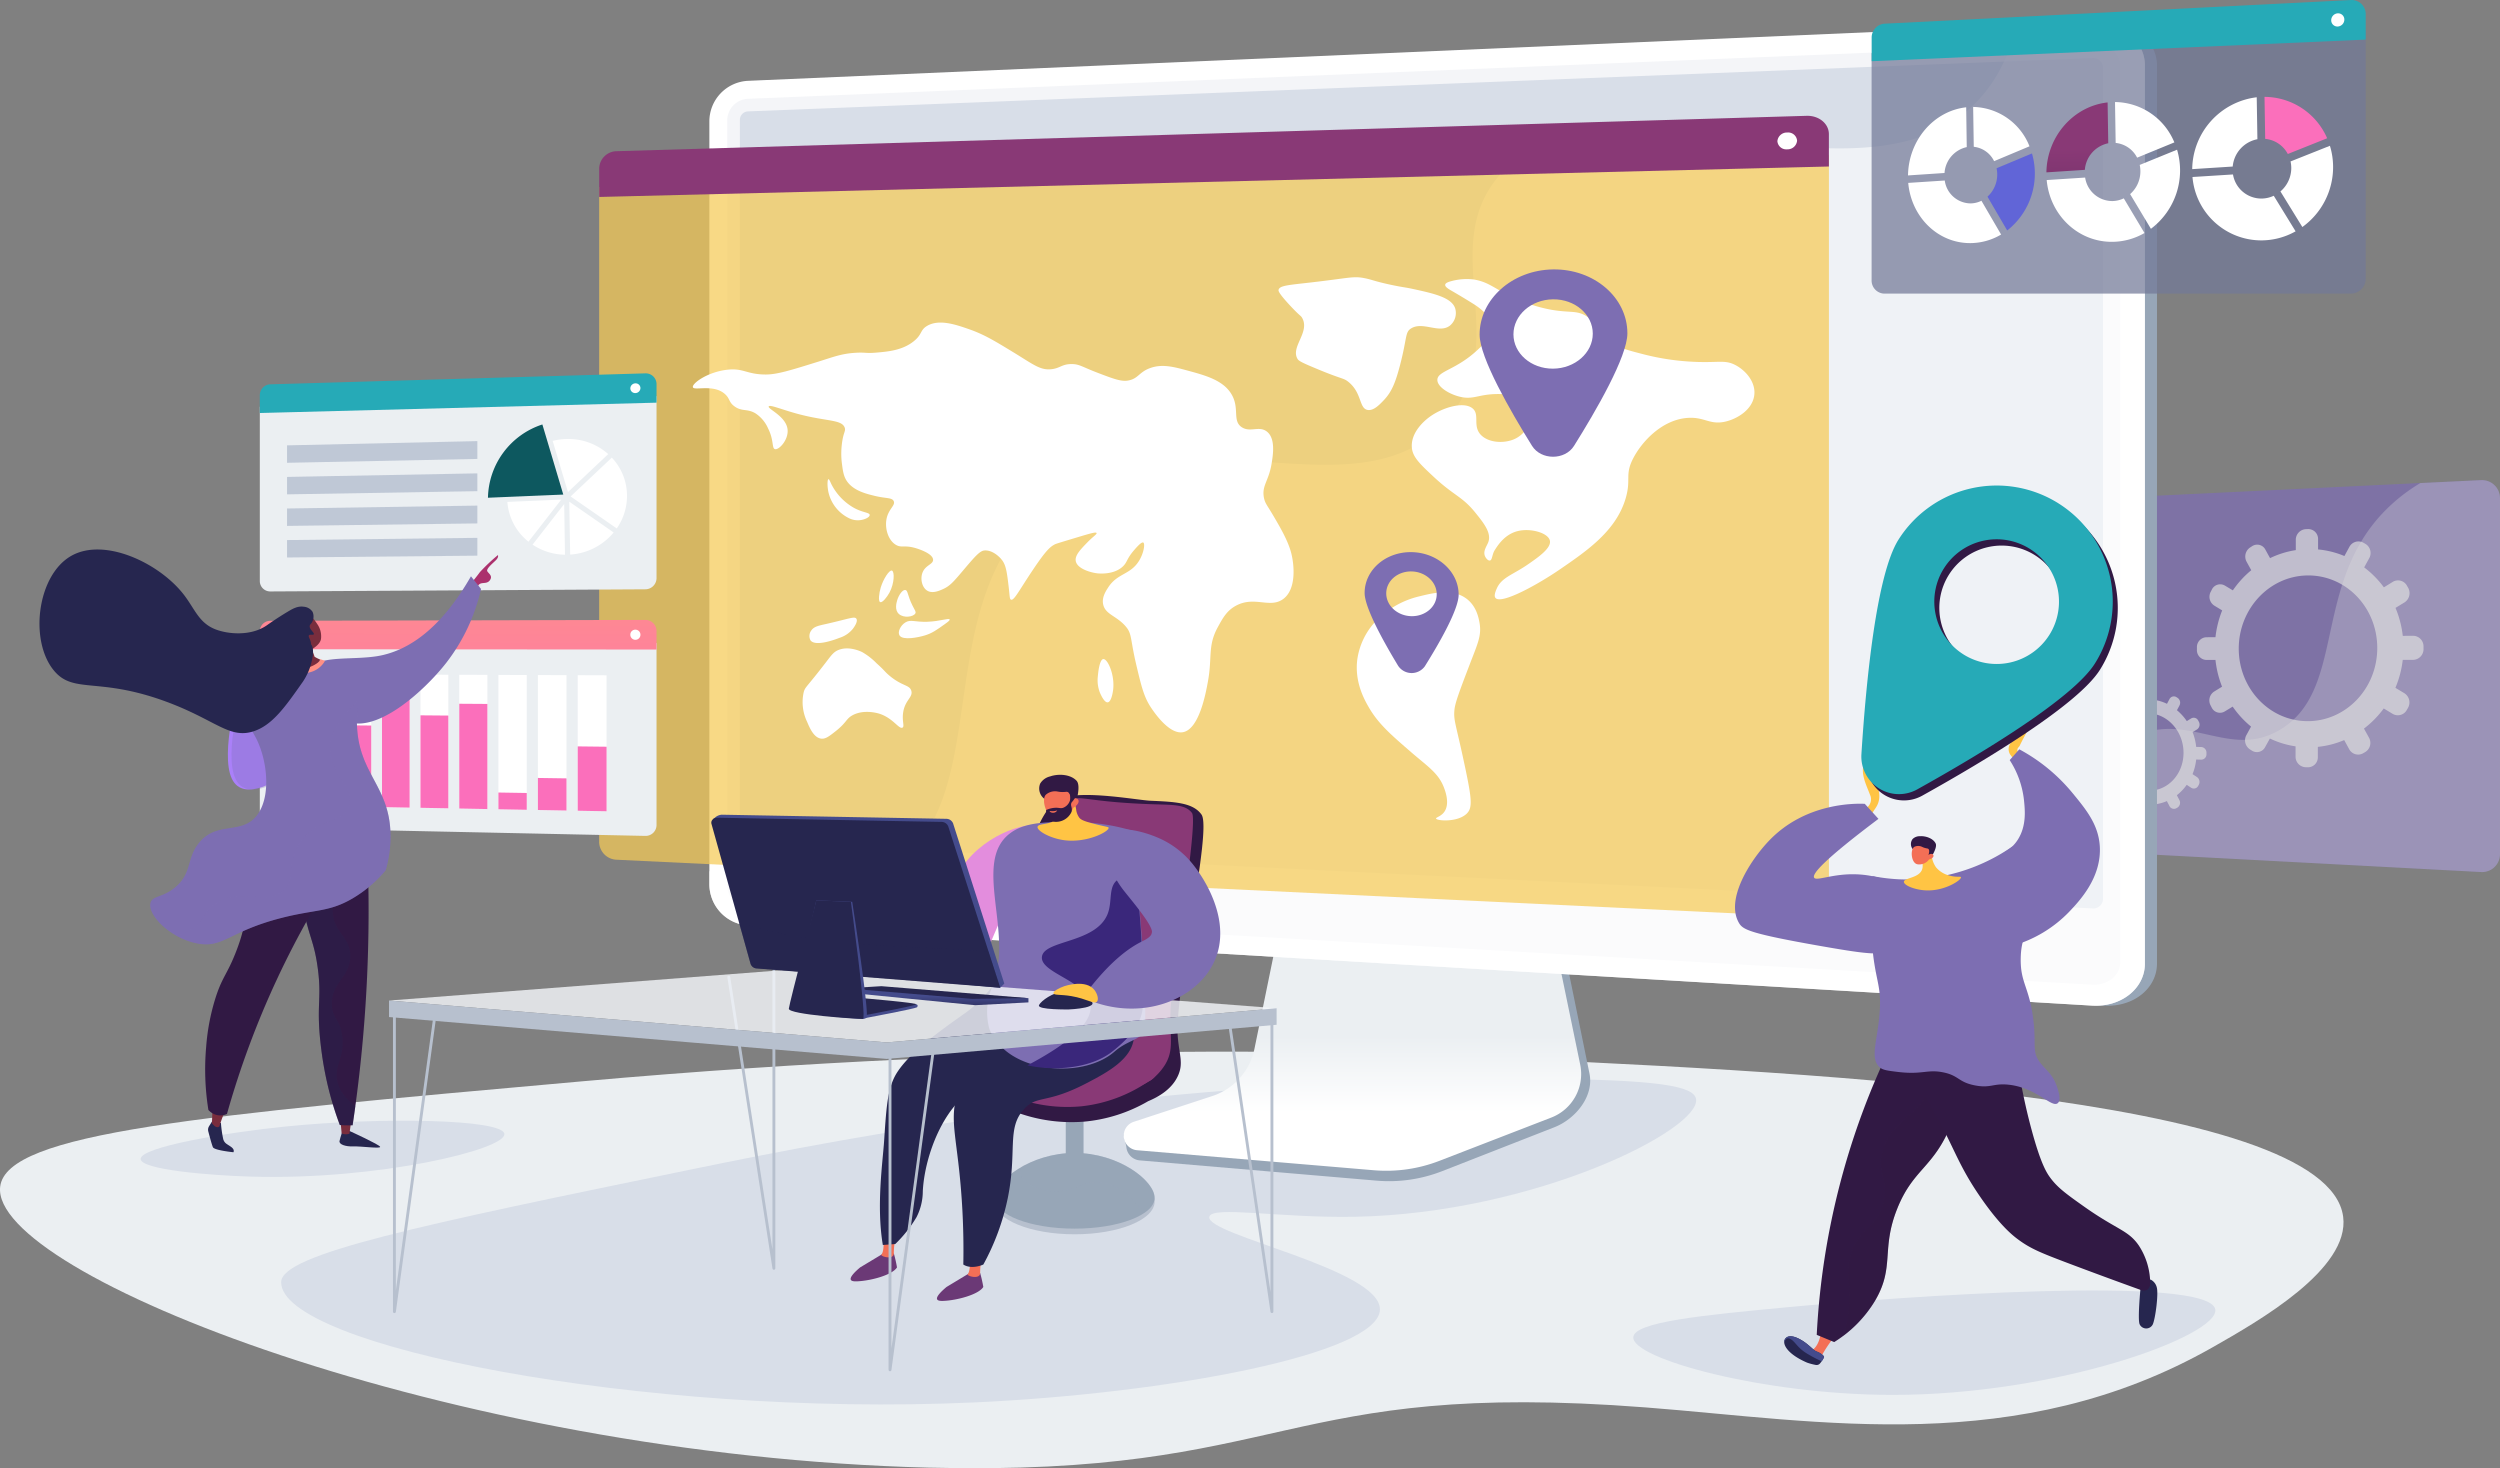 <svg xmlns="http://www.w3.org/2000/svg" xmlns:xlink="http://www.w3.org/1999/xlink" width="675.903" height="396.956" viewBox="0 0 675.903 396.956">
  <rect x="0" y="0" width="675.903" height="396.956" fill="#808080" stroke="none"/>
  <defs>
    <linearGradient id="linear-gradient" x1="23.623" y1="0.245" x2="23.623" y2="0.788" gradientUnits="objectBoundingBox">
      <stop offset="0.49" stop-color="#ebeff2"/>
      <stop offset="1" stop-color="#fff"/>
    </linearGradient>
    <linearGradient id="linear-gradient-2" x1="9.516" y1="3.751" x2="9.346" y2="0.906" gradientUnits="objectBoundingBox">
      <stop offset="0" stop-color="#311944"/>
      <stop offset="1" stop-color="#893976"/>
    </linearGradient>
    <linearGradient id="linear-gradient-3" x1="31.752" y1="-1.126" x2="31.319" y2="8.355" gradientUnits="objectBoundingBox">
      <stop offset="0" stop-color="#ff9085"/>
      <stop offset="1" stop-color="#fb6fbb"/>
    </linearGradient>
    <linearGradient id="linear-gradient-4" x1="420.375" y1="-0.219" x2="419.15" y2="1.484" xlink:href="#linear-gradient-3"/>
    <linearGradient id="linear-gradient-5" x1="426.72" y1="-0.306" x2="426.024" y2="1.604" xlink:href="#linear-gradient-3"/>
    <linearGradient id="linear-gradient-6" x1="433.104" y1="-0.46" x2="432.662" y2="1.814" xlink:href="#linear-gradient-3"/>
    <linearGradient id="linear-gradient-7" x1="440.321" y1="-0.183" x2="438.378" y2="1.435" xlink:href="#linear-gradient-3"/>
    <linearGradient id="linear-gradient-8" x1="446.909" y1="-0.19" x2="445.163" y2="1.444" xlink:href="#linear-gradient-3"/>
    <linearGradient id="linear-gradient-9" x1="453.654" y1="-0.178" x2="451.532" y2="1.428" xlink:href="#linear-gradient-3"/>
    <linearGradient id="linear-gradient-10" x1="460.286" y1="-0.197" x2="458.709" y2="1.454" xlink:href="#linear-gradient-3"/>
    <linearGradient id="linear-gradient-11" x1="466.606" y1="-0.248" x2="465.638" y2="1.524" xlink:href="#linear-gradient-3"/>
    <linearGradient id="linear-gradient-12" x1="-764.124" y1="0.5" x2="-763.123" y2="0.5" gradientUnits="objectBoundingBox">
      <stop offset="0" stop-color="#ffc444"/>
      <stop offset="1" stop-color="#f36f56"/>
    </linearGradient>
    <linearGradient id="linear-gradient-13" x1="-430.923" y1="0.5" x2="-429.923" y2="0.5" gradientUnits="objectBoundingBox">
      <stop offset="0" stop-color="#444b8c"/>
      <stop offset="1" stop-color="#26264f"/>
    </linearGradient>
    <linearGradient id="linear-gradient-14" x1="-430.217" y1="-0.006" x2="-430.33" y2="0.402" xlink:href="#linear-gradient-13"/>
    <linearGradient id="linear-gradient-15" x1="-115.54" y1="0.259" x2="-116.366" y2="0.958" xlink:href="#linear-gradient-2"/>
    <linearGradient id="linear-gradient-16" x1="-140.931" y1="0.268" x2="-141.938" y2="1.006" xlink:href="#linear-gradient-2"/>
    <linearGradient id="linear-gradient-17" x1="-929.637" y1="0.5" x2="-928.638" y2="0.5" xlink:href="#linear-gradient-13"/>
    <linearGradient id="linear-gradient-18" x1="-67.058" y1="0.075" x2="-67.38" y2="0.848" xlink:href="#linear-gradient-2"/>
    <linearGradient id="linear-gradient-19" x1="-1130.393" y1="143.506" x2="-1130.577" y2="144.624" xlink:href="#linear-gradient-12"/>
    <linearGradient id="linear-gradient-20" x1="-831.999" y1="0.822" x2="-832.146" y2="2.71" xlink:href="#linear-gradient-12"/>
    <linearGradient id="linear-gradient-21" x1="300.213" y1="-172.406" x2="300.262" y2="-174.187" xlink:href="#linear-gradient-12"/>
    <linearGradient id="linear-gradient-22" x1="-885.419" y1="-79.498" x2="-886.061" y2="-81.073" gradientUnits="objectBoundingBox">
      <stop offset="0" stop-color="#311944"/>
      <stop offset="1" stop-color="#6b3976"/>
    </linearGradient>
    <linearGradient id="linear-gradient-23" x1="781.235" y1="-49.146" x2="781.204" y2="-46" xlink:href="#linear-gradient-12"/>
    <linearGradient id="linear-gradient-24" x1="43.676" y1="26.133" x2="40.944" y2="32.012" gradientUnits="objectBoundingBox">
      <stop offset="0" stop-color="#311944"/>
      <stop offset="0.2" stop-color="#431f4e"/>
      <stop offset="1" stop-color="#893976"/>
    </linearGradient>
    <linearGradient id="linear-gradient-25" x1="139.739" y1="-0.164" x2="138.414" y2="2.142" xlink:href="#linear-gradient-3"/>
    <linearGradient id="linear-gradient-26" x1="148.131" y1="2.658" x2="148.099" y2="-0.721" xlink:href="#linear-gradient-2"/>
    <linearGradient id="linear-gradient-27" x1="196.085" y1="-0.075" x2="195.643" y2="3.01" gradientUnits="objectBoundingBox">
      <stop offset="0" stop-color="#aa80f9"/>
      <stop offset="1" stop-color="#6165d7"/>
    </linearGradient>
    <linearGradient id="linear-gradient-28" x1="48.779" y1="0.538" x2="49.167" y2="0.335" xlink:href="#linear-gradient-2"/>
    <linearGradient id="linear-gradient-29" x1="-96.234" y1="1.412" x2="-95.665" y2="0.638" xlink:href="#linear-gradient-2"/>
    <linearGradient id="linear-gradient-30" x1="-86.154" y1="2.376" x2="-85.642" y2="-0.518" xlink:href="#linear-gradient-2"/>
    <linearGradient id="linear-gradient-31" x1="-346.654" y1="0.499" x2="-345.654" y2="0.499" xlink:href="#linear-gradient-22"/>
    <linearGradient id="linear-gradient-32" x1="-1148.557" y1="1.386" x2="-1145.816" y2="-4.63" xlink:href="#linear-gradient-12"/>
    <linearGradient id="linear-gradient-33" x1="-346.654" y1="0.501" x2="-345.653" y2="0.501" xlink:href="#linear-gradient-22"/>
    <linearGradient id="linear-gradient-34" x1="-1147.641" y1="1.386" x2="-1144.902" y2="-4.627" xlink:href="#linear-gradient-12"/>
    <linearGradient id="linear-gradient-35" x1="44.209" y1="0.458" x2="44.84" y2="0.52" gradientUnits="objectBoundingBox">
      <stop offset="0" stop-color="#26264f"/>
      <stop offset="1" stop-color="#444b8c"/>
    </linearGradient>
    <linearGradient id="linear-gradient-36" x1="62.288" y1="0.478" x2="62.919" y2="0.527" xlink:href="#linear-gradient-35"/>
    <linearGradient id="linear-gradient-37" x1="116.31" y1="0.639" x2="116.663" y2="0.366" gradientUnits="objectBoundingBox">
      <stop offset="0" stop-color="#e38ddd"/>
      <stop offset="1" stop-color="#9571f6"/>
    </linearGradient>
    <linearGradient id="linear-gradient-38" x1="149.483" y1="-96.827" x2="149.535" y2="-98.649" xlink:href="#linear-gradient-12"/>
    <linearGradient id="linear-gradient-39" x1="-347.043" y1="-81.997" x2="-347.683" y2="-83.636" xlink:href="#linear-gradient-22"/>
    <linearGradient id="linear-gradient-40" x1="296.577" y1="-89.117" x2="296.545" y2="-85.925" xlink:href="#linear-gradient-12"/>
    <linearGradient id="linear-gradient-41" x1="-454.63" y1="-101.774" x2="-455.437" y2="-103.727" xlink:href="#linear-gradient-22"/>
    <linearGradient id="linear-gradient-42" x1="-1814.888" y1="-1444.374" x2="-1814.71" y2="-1439.034" xlink:href="#linear-gradient-12"/>
    <linearGradient id="linear-gradient-43" x1="63.081" y1="2.659" x2="63.1" y2="1.716" xlink:href="#linear-gradient-35"/>
    <linearGradient id="linear-gradient-44" x1="62.627" y1="0.5" x2="63.626" y2="0.5" xlink:href="#linear-gradient-35"/>
    <linearGradient id="linear-gradient-45" x1="40.239" y1="0.634" x2="40.176" y2="0.382" xlink:href="#linear-gradient-35"/>
    <linearGradient id="linear-gradient-46" x1="40.054" y1="0.5" x2="41.054" y2="0.5" xlink:href="#linear-gradient-35"/>
    <linearGradient id="linear-gradient-47" x1="44.153" y1="0.499" x2="45.153" y2="0.499" xlink:href="#linear-gradient-35"/>
    <linearGradient id="linear-gradient-48" x1="190.704" y1="0.161" x2="190.974" y2="0.593" xlink:href="#linear-gradient-13"/>
    <linearGradient id="linear-gradient-49" x1="192.062" y1="0.5" x2="193.061" y2="0.5" xlink:href="#linear-gradient-35"/>
    <linearGradient id="linear-gradient-50" x1="155.354" y1="0.5" x2="156.355" y2="0.5" xlink:href="#linear-gradient-13"/>
    <linearGradient id="linear-gradient-51" x1="155.537" y1="0.5" x2="156.538" y2="0.5" xlink:href="#linear-gradient-35"/>
    <linearGradient id="linear-gradient-52" x1="207.82" y1="0.5" x2="208.819" y2="0.5" xlink:href="#linear-gradient-35"/>
    <linearGradient id="linear-gradient-53" x1="251.19" y1="-0.014" x2="251.422" y2="1.889" xlink:href="#linear-gradient-12"/>
    <linearGradient id="linear-gradient-54" x1="326.434" y1="-2.407" x2="326.613" y2="2.649" xlink:href="#linear-gradient-35"/>
    <linearGradient id="linear-gradient-55" x1="1212.97" y1="1.152" x2="1212.847" y2="-5.073" gradientUnits="objectBoundingBox">
      <stop offset="0" stop-color="#ab316d"/>
      <stop offset="1" stop-color="#792d3d"/>
    </linearGradient>
    <linearGradient id="linear-gradient-56" x1="527.1" y1="-1.485" x2="527.387" y2="1.472" xlink:href="#linear-gradient-35"/>
    <linearGradient id="linear-gradient-57" x1="880.068" y1="1.353" x2="879.98" y2="-3.035" xlink:href="#linear-gradient-55"/>
    <linearGradient id="linear-gradient-58" x1="176.85" y1="0.5" x2="177.85" y2="0.5" xlink:href="#linear-gradient-22"/>
    <linearGradient id="linear-gradient-59" x1="190.058" y1="0.5" x2="191.059" y2="0.5" xlink:href="#linear-gradient-35"/>
    <linearGradient id="linear-gradient-60" x1="88.632" y1="0.5" x2="89.632" y2="0.5" xlink:href="#linear-gradient-22"/>
    <linearGradient id="linear-gradient-61" x1="-606.615" y1="8.032" x2="-608.105" y2="11.199" xlink:href="#linear-gradient-55"/>
    <linearGradient id="linear-gradient-62" x1="230.636" y1="3.512" x2="231.642" y2="3.512" xlink:href="#linear-gradient-27"/>
    <linearGradient id="linear-gradient-63" x1="276.762" y1="21.056" x2="277.304" y2="23.576" xlink:href="#linear-gradient-3"/>
    <linearGradient id="linear-gradient-64" x1="357.395" y1="86.031" x2="356.593" y2="86.821" xlink:href="#linear-gradient-55"/>
    <linearGradient id="linear-gradient-65" x1="1562.61" y1="911.866" x2="1558.701" y2="917.025" xlink:href="#linear-gradient-55"/>
  </defs>
  <g id="analysis-1-01" transform="translate(-83.434 -46.057)">
    <g id="Illustration" transform="translate(55.48 46.057)">
      <path id="Trazado_129168" data-name="Trazado 129168" d="M541.32,987.362c89.673,3.88,235.8,10.2,240.089,43.407,1.833,14.173-22.841,28.2-35.266,35.269-52.723,29.976-106.141,19.922-153.278,16.275-99.109-7.664-96.1,18.752-193.972,16.278-129.33-3.27-253.736-52.414-250.941-75.96,1.733-14.605,53.606-19.233,157.346-28.485C430.658,982.965,519.668,986.428,541.32,987.362Z" transform="translate(-119.953 -701.799)" fill="#ebeff2"/>
      <path id="Trazado_129169" data-name="Trazado 129169" d="M737,1010.4c35.583.109,44.136,2.1,44.762,5.426,1.533,8.166-43.51,30.974-92.247,31.878-20.222.375-38.632-3.067-39.336,0-1.128,4.927,46.389,14.088,46.12,25.1-.3,12-57.284,22.726-109.873,25.1-89.624,4.035-187.494-15.274-187.188-32.556.136-7.561,37.168-15.31,111.228-30.52C555.229,1025.622,636.131,1010.1,737,1010.4Z" transform="translate(-295.269 -718.733)" fill="#d8dee8"/>
      <path id="Trazado_129170" data-name="Trazado 129170" d="M1649.953,1204.118c-23.331,2.19-41.78,4-42.04,8.139-.378,5.792,35.008,15.546,69.866,15.6,45.019.07,88.466-16.057,87.489-23.059C1763.916,1195.217,1679.3,1201.363,1649.953,1204.118Z" transform="translate(-1138.381 -850.731)" fill="#d8dee8"/>
      <path id="Trazado_129171" data-name="Trazado 129171" d="M312.975,1049.413c25.475-2.559,58.633-2.014,59,2.035.384,4.174-34.019,12.536-68.5,11.529-11.242-.33-29.7-1.863-29.84-4.748C273.481,1054.99,296.6,1051.064,312.975,1049.413Z" transform="translate(-207.656 -744.865)" fill="#d8dee8"/>
      <g id="Grupo_55936" data-name="Grupo 55936" transform="translate(576.681 129.795)" opacity="0.75">
        <path id="Trazado_129194" data-name="Trazado 129194" d="M1966.206,480.891l118-5.677a4.878,4.878,0,0,1,5.142,4.927v96.133a4.839,4.839,0,0,1-5.142,4.9l-118-6.279a4.591,4.591,0,0,1-4.017-4.764V485.639A4.572,4.572,0,0,1,1966.206,480.891Z" transform="translate(-1962.19 -475.206)" fill="#7d6eb2"/>
        <g id="Grupo_55934" data-name="Grupo 55934" transform="translate(7.498 0.006)" opacity="0.3">
          <path id="Trazado_129195" data-name="Trazado 129195" d="M2008.421,544.243c14.542-6.076,25.324,6.333,38.6-1.428,17.844-10.431,9.049-38.136,27.523-58.236a47.113,47.113,0,0,1,10.586-8.556l16.39-.789a4.879,4.879,0,0,1,5.142,4.927v96.127a4.839,4.839,0,0,1-5.142,4.9L1986.98,575.1C1991.423,559.692,1998.246,548.493,2008.421,544.243Z" transform="translate(-1986.98 -475.226)" fill="#fff"/>
        </g>
        <g id="Grupo_55935" data-name="Grupo 55935" transform="translate(16.691 13.254)" opacity="0.68">
          <path id="Trazado_129196" data-name="Trazado 129196" d="M2114.269,548.267l2.489-.018a27.775,27.775,0,0,1,1.815-7.241l-2.154-1.307a2.849,2.849,0,0,1-.935-3.744l.3-.584a2.5,2.5,0,0,1,3.5-1.086l2.175,1.3a26.65,26.65,0,0,1,4.972-5.444l-1.268-2.311a2.946,2.946,0,0,1,.953-3.829l.548-.354a2.483,2.483,0,0,1,3.575.907l1.279,2.32a24.5,24.5,0,0,1,6.957-2.166v-2.743a2.873,2.873,0,0,1,2.677-2.919l.65-.024a2.649,2.649,0,0,1,2.695,2.737v2.767a24.067,24.067,0,0,1,7.12,1.781l1.334-2.447a2.765,2.765,0,0,1,3.769-1.17l.581.33a2.873,2.873,0,0,1,1.016,3.893l-1.355,2.465a26.186,26.186,0,0,1,5.329,5.393l2.365-1.455a2.746,2.746,0,0,1,3.856.977l.342.6a2.977,2.977,0,0,1-1.038,3.986l-2.383,1.449a27.508,27.508,0,0,1,1.966,7.561l2.761-.024a2.858,2.858,0,0,1,2.849,2.894v.7a2.888,2.888,0,0,1-2.849,2.922h-2.767a27.774,27.774,0,0,1-1.984,7.561l2.377,1.425a2.955,2.955,0,0,1,1.034,3.974l-.342.6a2.761,2.761,0,0,1-3.856,1.013l-2.371-1.437a26.432,26.432,0,0,1-5.341,5.444l1.352,2.447a2.892,2.892,0,0,1-1.016,3.9l-.581.336a2.746,2.746,0,0,1-3.768-1.134l-1.337-2.441a24.364,24.364,0,0,1-7.126,1.833v2.761a2.68,2.68,0,0,1-2.695,2.761l-.647-.018a2.84,2.84,0,0,1-2.68-2.891v-2.752a24.272,24.272,0,0,1-6.935-2.117l-1.3,2.329a2.495,2.495,0,0,1-3.575.941l-.548-.348a2.925,2.925,0,0,1-.95-3.82l1.27-2.329a26.253,26.253,0,0,1-4.963-5.4l-2.168,1.322a2.483,2.483,0,0,1-3.493-1.046l-.3-.581a2.861,2.861,0,0,1,.932-3.753l2.159-1.331a27.6,27.6,0,0,1-1.781-7.228h-2.483a2.642,2.642,0,0,1-2.534-2.74v-.662A2.661,2.661,0,0,1,2114.269,548.267Zm27.154,22.684c10.444.157,19.076-8.7,19.076-19.786s-8.632-19.862-19.076-19.6c-10.232.251-18.371,9.107-18.371,19.786s8.139,19.447,18.371,19.6Z" transform="translate(-2083.2 -519.029)" fill="#fff"/>
          <path id="Trazado_129197" data-name="Trazado 129197" d="M2018.706,676.786l1.294.027a15.065,15.065,0,0,1,.935-3.859l-1.119-.738a1.6,1.6,0,0,1-.487-2.032l.16-.3a1.249,1.249,0,0,1,1.815-.514l1.128.741A13.33,13.33,0,0,1,2025,667.3l-.653-1.264a1.573,1.573,0,0,1,.49-2.026l.284-.178a1.285,1.285,0,0,1,1.839.563l.656,1.264a11.794,11.794,0,0,1,3.551-1v-1.461a1.427,1.427,0,0,1,1.364-1.491h.33a1.452,1.452,0,0,1,1.367,1.512v1.47a12.122,12.122,0,0,1,3.6,1.095l.671-1.264a1.316,1.316,0,0,1,1.891-.538l.3.188a1.6,1.6,0,0,1,.511,2.072l-.681,1.273a14.144,14.144,0,0,1,2.665,2.943l1.177-.72a1.355,1.355,0,0,1,1.915.584l.172.324a1.575,1.575,0,0,1-.514,2.069l-1.182.72a15.64,15.64,0,0,1,.974,4l1.367.03a1.512,1.512,0,0,1,1.409,1.558v.369a1.428,1.428,0,0,1-1.409,1.491l-1.37-.036a14.977,14.977,0,0,1-.986,3.953l1.179.774a1.621,1.621,0,0,1,.514,2.1l-.169.3a1.319,1.319,0,0,1-1.915.493l-1.182-.783a13.169,13.169,0,0,1-2.668,2.81l.677,1.3a1.554,1.554,0,0,1-.511,2.048l-.3.172a1.358,1.358,0,0,1-1.89-.629l-.675-1.3a11.669,11.669,0,0,1-3.6.907v1.47a1.373,1.373,0,0,1-1.367,1.449h-.33a1.512,1.512,0,0,1-1.364-1.558v-1.461a12.325,12.325,0,0,1-3.548-1.189l-.656,1.231a1.246,1.246,0,0,1-1.839.472l-.281-.19a1.621,1.621,0,0,1-.493-2.054l.656-1.234a14.23,14.23,0,0,1-2.565-2.94l-1.125.683a1.288,1.288,0,0,1-1.815-.6l-.16-.3a1.545,1.545,0,0,1,.487-2.005l1.122-.69a15.544,15.544,0,0,1-.925-3.908l-1.292-.033a1.452,1.452,0,0,1-1.325-1.512v-.357a1.367,1.367,0,0,1,1.325-1.467Zm13.982,12.476c5.284.185,9.612-4.395,9.612-10.229s-4.328-10.625-9.612-10.695c-5.226-.07-9.421,4.513-9.421,10.232S2027.459,689.078,2032.688,689.262Z" transform="translate(-2017.378 -618.549)" fill="#fff"/>
        </g>
      </g>
      <path id="Trazado_129198" data-name="Trazado 129198" d="M1177.188,907.7a17.188,17.188,0,0,0,11.4-12.939l8.469-41.925,72.461,2.574,8.919,43.674c1.249,6.118-3.75,12.255-9.509,14.518l-30.317,11.859a39.4,39.4,0,0,1-17.723,2.571l-64.065-5.48a3.974,3.974,0,0,1-3.593-3.52c-.221-1.89-1.531-4.01.254-4.6Z" transform="translate(-820.747 -608.83)" fill="#97a6b7"/>
      <path id="Trazado_129199" data-name="Trazado 129199" d="M1176.354,900.865a17.037,17.037,0,0,0,11.384-12.778l8.469-41.4,70.688,2.544,8.91,43.126A12.615,12.615,0,0,1,1268,906.681l-30.284,11.714a39.764,39.764,0,0,1-17.705,2.534l-64-5.411a3.95,3.95,0,0,1-.907-7.688Z" transform="translate(-820.627 -604.54)" fill="url(#linear-gradient)"/>
      <path id="Trazado_129200" data-name="Trazado 129200" d="M1166.629,331.989c7.864.469,14.288-4.627,14.288-11.366V77.812c0-6.739-6.43-11.941-14.288-11.6L803.24,81.959A10.986,10.986,0,0,0,792.8,92.8V299.3a11.2,11.2,0,0,0,10.441,11.015Z" transform="translate(-569.799 -60.106)" fill="#97a6b7"/>
      <path id="Trazado_129201" data-name="Trazado 129201" d="M1155.833,331.989c7.864.469,14.285-4.627,14.285-11.366V77.812c0-6.739-6.427-11.941-14.285-11.6L792.451,81.959A10.984,10.984,0,0,0,782.01,92.8V299.3a11.2,11.2,0,0,0,10.441,11.015Z" transform="translate(-562.272 -60.106)" fill="#fff"/>
      <path id="Trazado_129202" data-name="Trazado 129202" d="M803.6,99.917l363.385-14.935c4.2-.172,7.619,2.6,7.619,6.2V333.347c0,3.6-3.418,6.318-7.619,6.076L803.6,318.554a5.983,5.983,0,0,1-5.6-5.886V105.712A5.864,5.864,0,0,1,803.6,99.917Z" transform="translate(-573.426 -73.204)" fill="#d8dee8" opacity="0.3"/>
      <path id="Trazado_129203" data-name="Trazado 129203" d="M1174.869,327.876a2.624,2.624,0,0,0,2.967-2.389V100.413a2.656,2.656,0,0,0-2.967-2.42L811.487,112.4a2.29,2.29,0,0,0-2.187,2.262V307.624a2.32,2.32,0,0,0,2.187,2.283Z" transform="translate(-581.309 -82.284)" fill="#d8dee8"/>
      <path id="Trazado_129204" data-name="Trazado 129204" d="M830.392,295.267c30.547-18.909,9.2-72.678,43.552-99.7,34.615-27.238,83.321,6.167,107.566-22.039,18.053-21-3.07-46.362,14.167-66.112,27.036-30.977,96.239,11.623,128.032-18.891,4.513-4.334,9.073-10.906,11.662-21.453l20.476-.886c7.864-.342,14.285,4.86,14.285,11.6V320.594c0,6.739-6.427,11.835-14.285,11.366L792.444,310.3A11.209,11.209,0,0,1,782,299.283v-3.672C806.132,303.8,820.883,301.143,830.392,295.267Z" transform="translate(-562.265 -60.085)" fill="#fff" opacity="0.6"/>
      <path id="Trazado_129205" data-name="Trazado 129205" d="M1015.974,184.84V385.889c0,2.834-2.7,5-6.022,4.839L688.181,375.3a4.888,4.888,0,0,1-4.691-4.748V193.436Z" transform="translate(-493.55 -142.865)" fill="#f5ca56" opacity="0.72"/>
      <path id="Trazado_129206" data-name="Trazado 129206" d="M688.209,159.149l321.759-9.566c3.327-.1,6.022,2.117,6.022,4.954v8.75L683.53,171.52v-7.706A4.778,4.778,0,0,1,688.209,159.149Z" transform="translate(-493.578 -118.27)" fill="url(#linear-gradient-2)"/>
      <path id="Trazado_129207" data-name="Trazado 129207" d="M1736.73,166.854a2.409,2.409,0,0,0,2.659,2.2,2.575,2.575,0,0,0,2.665-2.344,2.415,2.415,0,0,0-2.665-2.2A2.572,2.572,0,0,0,1736.73,166.854Z" transform="translate(-1228.239 -128.681)" fill="#fff"/>
      <path id="Trazado_129208" data-name="Trazado 129208" d="M1497.362,318.73c2.916,1.512,5.729,4.818,5.087,8.469-.647,3.7-4.537,6.049-7.625,6.8-4.319,1.065-5.746-1.3-10.38-.965-7.014.514-12.464,6.566-14.738,11.036-2.232,4.395-.49,5.474-1.933,10.537-2.535,8.889-10.377,14.27-17.844,19.387-6.2,4.255-15.64,9.376-17.333,7.788-.6-.563-.061-1.833.269-2.6,1.307-3.024,4.295-3.7,8.369-6.5,2.9-2,6.566-4.537,5.973-6.575s-5.226-3.327-8.677-2.471-5.311,3.741-6.2,5.142c-.765,1.192-.638,2.752-1.346,2.819-.487.048-1.031-.6-1.276-1.14-.629-1.409.472-2.749.874-3.829.926-2.489-1.267-5.208-3.445-7.909-3.629-4.519-5.771-4.567-11.387-9.82-3.753-3.508-5.628-5.311-5.834-7.849-.351-4.352,3.884-7.591,4.594-8.133,3.43-2.622,9.252-4.416,11.735-2.522,2.229,1.7-.118,4.927,2.5,7.395,1.833,1.727,5.036,2.084,7.537,1.434a7.556,7.556,0,0,0,5.768-6.478,5.537,5.537,0,0,0-1.624-4.585c-.529-.472-1.815-1.412-6.122-1.564-6.049-.212-7.31,1.512-10.915.817-3-.581-6.621-2.646-6.575-4.688.051-2.389,5.081-2.652,10.861-8.072,2.25-2.117,4.083-3.88,3.932-6.176-.206-3.233-4.216-5.747-5.012-6.246-3.118-1.957-5.883-3.542-5.883-3.542-.777-.448-1.906-1.086-1.775-1.7.085-.405.693-.69,1.775-.968a15.755,15.755,0,0,1,6.049-.4c4.086.732,5.39,2.453,10.4,4.748a41.523,41.523,0,0,0,10.12,3.36c5.338.992,7.174.118,9.83,1.8,2.562,1.624,1.754,3.006,4.392,5.532,2.764,2.646,6.146,3.514,11.408,4.863a65.976,65.976,0,0,0,11.693,1.851C1492.611,318.325,1494.308,317.148,1497.362,318.73Z" transform="translate(-1000.253 -220.047)" fill="#fff"/>
      <path id="Trazado_129209" data-name="Trazado 129209" d="M1327.2,297.073c5.526,1.21,10.338,2.271,11.342,5.187a4.409,4.409,0,0,1-1.424,4.724c-2.9,2.223-7.259-1.21-10.447.726-1.7,1.034-1.055,2.383-3,9.869-1.294,4.99-2.356,7.383-4.391,9.536-1.152,1.21-2.77,2.931-4.38,2.655-2.377-.4-1.479-4.6-5.235-7.607-1.316-1.053-1.558-.638-7.812-3.218-3.629-1.512-5.471-2.268-5.874-2.906-2.054-3.257,3.4-7.259,1.21-11.142-.414-.729-.472-.345-3.276-3.363-3.218-3.466-3.179-4.013-3.094-4.283.357-1.143,2.752-1.261,8.958-1.978,10.335-1.195,11.191-1.733,14.251-1.137,2.045.4,2.592.811,7.008,1.769C1324.493,296.647,1324.88,296.562,1327.2,297.073Z" transform="translate(-917.18 -218.935)" fill="#fff"/>
      <path id="Trazado_129210" data-name="Trazado 129210" d="M1390.01,576.946c3.07,2.02,3.681,5.444,3.932,6.838.6,3.439-.535,5.662-2.68,11.269-2.6,6.811-3.9,10.211-4.1,12.149-.3,3.009.327,3.554,2.849,15.488,1.878,8.883,2.078,11.191.357,12.748-2.528,2.3-7.964,1.86-8.181,1.246-.1-.3,1.068-.517,1.954-1.491,1.972-2.169.551-5.91.175-6.9-1.476-3.889-4.295-5.613-8.847-9.548-5.369-4.636-8.859-7.655-11.417-12.059-1.27-2.187-3.98-7-3.146-13.154a18.938,18.938,0,0,1,4.37-9.551,23.9,23.9,0,0,1,12.488-7.413C1381.269,575.709,1386.26,574.481,1390.01,576.946Z" transform="translate(-965.975 -415.365)" fill="#fff"/>
      <path id="Trazado_129211" data-name="Trazado 129211" d="M924.08,386.414c1.96,3.327,4.131,7.014,4.981,10.4.762,3.025,1.491,9.884-2.42,12.467-3.524,2.335-7.579-.977-12.485,1.618-2.5,1.319-3.6,3.327-4.927,5.747-2.852,5.181-1.491,8.1-2.722,14.8-.572,3.146-2.392,13.138-6.92,13.716-3.771.478-7.864-5.777-8.559-6.82-1.815-2.773-2.516-5.625-3.841-11.212-1.784-7.528-1.119-8.565-3-10.7-2.42-2.755-5.335-3.118-5.976-5.746-.469-1.918.653-3.629,1.328-4.673,2.489-3.88,5.967-3.4,8.314-7.156,1.352-2.159,1.715-4.745,1.167-5-.487-.23-1.845,1.337-2.5,2.1-2.017,2.332-1.772,3.191-3,4.361-2.474,2.371-6.654,1.905-6.956,1.866-1.911-.239-5.353-1.267-5.774-3.263-.327-1.536,1.243-3.155,3.13-5.1,1.512-1.57,2.665-2.238,2.48-2.544s-1.545.073-5.117,1.149c-3.874,1.167-5.807,1.748-6.079,1.887-1.3.662-2.42,1.564-6.049,6.99-3.687,5.492-5.027,8.257-5.861,8.012-.417-.121-.345-.883-.65-3.46-.457-3.859-.708-5.816-1.784-7.229-.907-1.189-2.849-2.81-4.839-2.613-1.21.118-2.646,1.8-5.48,5.142-2.792,3.3-3.729,4.422-5.616,5.278-.992.448-2.764,1.249-4.159.52-1.546-.807-2.075-3.215-1.434-4.93.777-2.078,2.934-2.247,2.873-3.527-.091-1.815-4.555-3.085-4.945-3.191-2.876-.789-3.611.051-5.084-.808-2.184-1.276-3.082-4.591-2.531-7.144.563-2.625,2.48-3.578,1.9-4.721-.49-.962-2.023-.641-5.06-1.373-2.256-.544-5.58-1.346-7.4-3.744-1.08-1.428-1.27-2.949-1.567-5.317a20.986,20.986,0,0,1,0-4.715c.363-3.466,1.167-3.7.783-4.715-.847-2.217-4.921-1.606-12.639-3.675-4.4-1.18-7.579-2.586-7.891-2.039-.39.687,4.754,2.656,5.1,6.291.263,2.755-2.32,5.532-3.406,5.266-.907-.221-.248-2.389-1.851-5.562a9.38,9.38,0,0,0-3.39-4.092c-2.28-1.379-3.629-.42-5.677-1.887-1.639-1.174-1.228-2.117-2.6-3.342-3.109-2.8-8.344-.823-8.68-1.86-.3-.959,3.723-3.989,8.986-4.691,4.688-.626,5.411,1.255,10.746,1.255,3.024,0,6.714-1.149,14.109-3.454,4.186-1.307,6.351-2.2,10.174-2.42,2.652-.163,2.722.2,5.514-.042,3.158-.269,7.074-.6,10.144-3.046,2.42-1.911,1.672-3.024,3.666-4.195,3.215-1.869,7.628-.387,11.381.929,3.992,1.4,6.829,3.121,11.644,6.049,5.61,3.4,7.495,5.1,10.6,4.742,2.329-.266,2.8-1.385,5.42-1.388,2.117,0,2.78.732,7.092,2.377,4.177,1.6,6.306,2.392,8.13,2.087,2.828-.475,2.937-2.262,6.007-3.375,3.279-1.192,6.409-.339,10.241.7,4.739,1.291,9.409,2.565,11.681,6.233,2.42,3.889.175,7.322,2.894,9.073,2.259,1.443,4.573-.426,6.654,1.083,2.513,1.815,1.766,6.379,1.37,8.786-.777,4.745-2.722,5.9-2.054,9.234C921.969,383.263,922.483,383.708,924.08,386.414Z" transform="translate(-551.981 -247.178)" fill="#fff"/>
      <path id="Trazado_129212" data-name="Trazado 129212" d="M1130.66,635.217c1.167-.082,3.121,4.234,2.652,8.257-.027.239-.411,3.363-1.491,3.442-1,.076-2.047-2.516-2.153-2.789a9.223,9.223,0,0,1-.5-4.252C1129.229,639.216,1129.568,635.3,1130.66,635.217Z" transform="translate(-804.403 -457.026)" fill="#fff"/>
      <path id="Trazado_129213" data-name="Trazado 129213" d="M965.113,599.519c.085.188-.239.5-1.149,1.146-2.4,1.721-3.593,2.577-5.565,3.173-1.7.514-5.934,1.422-6.841,0-.581-.907.254-2.707,1.588-3.523,1.422-.871,2.492-.07,5.892-.172C962.564,600.027,964.908,599.062,965.113,599.519Z" transform="translate(-680.41 -432.04)" fill="#fff"/>
      <path id="Trazado_129214" data-name="Trazado 129214" d="M951.418,573.441c.7.118.523,1.4,1.908,4.192.644,1.3,1,1.654.8,2.1-.445.971-3.121,1.388-4.449.206-1.24-1.1-.677-3.025-.478-3.717C949.57,574.932,950.6,573.3,951.418,573.441Z" transform="translate(-678.682 -413.929)" fill="#fff"/>
      <path id="Trazado_129215" data-name="Trazado 129215" d="M883.154,601.229a7.525,7.525,0,0,1-3.605,2.42c-.765.3-6.394,2.5-7.809.7a2.45,2.45,0,0,1,.157-2.64c.7-1.107,1.966-1.349,4.053-1.815,6.227-1.409,7.64-2.117,8.148-1.449C884.669,599.2,883.441,600.854,883.154,601.229Z" transform="translate(-624.637 -431.198)" fill="#fff"/>
      <path id="Trazado_129216" data-name="Trazado 129216" d="M937.124,556.069c.747.227.7,3.409-.635,5.916-.693,1.3-1.954,2.84-2.531,2.616s-.3-2.48.16-3.992C934.807,558.361,936.4,555.848,937.124,556.069Z" transform="translate(-668.036 -401.807)" fill="#fff"/>
      <path id="Trazado_129217" data-name="Trazado 129217" d="M899.038,484.1c0-.744-1.987-.584-4.564-2.117a15.28,15.28,0,0,1-5.8-6.236c-.281-.6-.572-1.367-.78-1.328-.318.054-.357,1.915,0,3.53a10.38,10.38,0,0,0,5.48,6.974,5.4,5.4,0,0,0,2.513.6C897.363,485.51,899.05,484.788,899.038,484.1Z" transform="translate(-635.957 -344.859)" fill="#fff"/>
      <path id="Trazado_129218" data-name="Trazado 129218" d="M888.794,633.065c3.463,2.885,5.356,2.42,5.87,4.019.584,1.815-1.8,2.553-2.223,6.167-.266,2.247.466,3.536-.16,3.85-.947.478-2.51-2.547-6.176-3.75-.284-.094-4.119-1.3-7.259.366-1.815.962-1.585,1.933-4.537,4.274-1.893,1.5-2.876,2.253-4.062,2.072-1.957-.3-3.061-2.919-3.741-4.537a12.3,12.3,0,0,1-.932-7.954c.4-1.546.69-1.174,6.076-8.211,1.491-1.948,2.09-2.789,3.442-3.3,2.758-1.047,5.786.366,6.279.6a17.824,17.824,0,0,1,3.932,3.055C887.56,631.728,887.43,631.928,888.794,633.065Z" transform="translate(-620.342 -450.373)" fill="#fff"/>
      <path id="Trazado_129219" data-name="Trazado 129219" d="M1380.408,539.617c7.038.091,12.769,5.235,12.769,11.493,0,4.053-5.378,13.356-9.149,19.381a4.387,4.387,0,0,1-7.229-.175c-3.741-6.179-9.04-15.63-9.04-19.659C1367.76,544.471,1373.41,539.523,1380.408,539.617Zm0,17.312c3.775.073,6.841-2.58,6.841-5.931s-3.067-6.109-6.841-6.164-6.805,2.6-6.805,5.928S1376.646,556.857,1380.408,556.929Z" transform="translate(-970.863 -390.34)" fill="#7d6eb2"/>
      <path id="Trazado_129220" data-name="Trazado 129220" d="M1490.372,286.884c11.076-.169,20.122,7.561,20.122,17.279,0,6.294-8.487,20.945-14.43,30.429-2.462,3.932-8.916,3.908-11.363-.027-5.867-9.43-14.161-23.848-14.161-30.051C1470.54,294.944,1479.384,287.05,1490.372,286.884Zm0,26.83c5.937-.033,10.767-4.271,10.767-9.47s-4.839-9.349-10.767-9.276-10.682,4.31-10.682,9.467S1484.462,313.744,1490.372,313.714Z" transform="translate(-1042.558 -214.044)" fill="#7d6eb2"/>
      <path id="Trazado_129221" data-name="Trazado 129221" d="M487.41,400.18v49.245a3.046,3.046,0,0,1-3.088,2.976l-101.335.581a2.816,2.816,0,0,1-2.837-2.816V403.047Z" transform="translate(-281.954 -293.076)" fill="#ebeff2"/>
      <path id="Trazado_129222" data-name="Trazado 129222" d="M382.987,382.763,484.322,379.8a2.922,2.922,0,0,1,3.088,2.87v5.051l-107.26,2.795v-4.839A2.94,2.94,0,0,1,382.987,382.763Z" transform="translate(-281.954 -278.856)" fill="#26aab7"/>
      <path id="Trazado_129223" data-name="Trazado 129223" d="M604.461,444.444l-5.65-18.954A21.27,21.27,0,0,0,584.1,445.3Z" transform="translate(-424.22 -310.731)" fill="#0d585f"/>
      <path id="Trazado_129224" data-name="Trazado 129224" d="M601.45,493.262a15.159,15.159,0,0,0,5.707,10.755l8.862-11.387Z" transform="translate(-436.323 -357.565)" fill="#fff"/>
      <path id="Trazado_129225" data-name="Trazado 129225" d="M646.074,452.816c3.43-3.227,7.561-7.141,10.888-10.268a16.2,16.2,0,0,0-11.215-4.083,16.936,16.936,0,0,0-3.808.52Z" transform="translate(-464.566 -319.778)" fill="#fff"/>
      <path id="Trazado_129226" data-name="Trazado 129226" d="M658,465.624l12.47,8.647a15.4,15.4,0,0,0,2.773-8.8,15.053,15.053,0,0,0-4.11-10.35c-.907.868-1.933,1.83-3.046,2.879C662.709,461.184,659.328,464.366,658,465.624Z" transform="translate(-475.769 -331.4)" fill="#fff"/>
      <path id="Trazado_129227" data-name="Trazado 129227" d="M656.78,494.52l.242,14.3a16.653,16.653,0,0,0,11.759-5.973Z" transform="translate(-474.918 -358.883)" fill="#fff"/>
      <path id="Trazado_129228" data-name="Trazado 129228" d="M632.5,496.59l-8.556,10.991a16.281,16.281,0,0,0,8.771,2.722Z" transform="translate(-452.01 -360.327)" fill="#fff"/>
      <path id="Trazado_129229" data-name="Trazado 129229" d="M404.5,446.234l51.452-1.047V440.37L404.5,441.519Z" transform="translate(-298.94 -321.111)" fill="#bfc8d6"/>
      <path id="Trazado_129230" data-name="Trazado 129230" d="M404.5,474.877l51.452-.862V469.2l-51.452.962Z" transform="translate(-298.94 -341.221)" fill="#bfc8d6"/>
      <path id="Trazado_129231" data-name="Trazado 129231" d="M404.5,503.512l51.452-.674V498.02L404.5,498.8Z" transform="translate(-298.94 -361.325)" fill="#bfc8d6"/>
      <path id="Trazado_129232" data-name="Trazado 129232" d="M404.5,532.151l51.452-.493V526.84l-51.452.6Z" transform="translate(-298.94 -381.428)" fill="#bfc8d6"/>
      <path id="Trazado_129233" data-name="Trazado 129233" d="M711.36,390.088a1.3,1.3,0,0,0,1.367,1.276,1.388,1.388,0,0,0,1.37-1.352,1.3,1.3,0,0,0-1.37-1.276A1.391,1.391,0,0,0,711.36,390.088Z" transform="translate(-512.99 -285.092)" fill="#fff"/>
      <path id="Trazado_129234" data-name="Trazado 129234" d="M487.41,620.845V670.09a2.952,2.952,0,0,1-3.088,2.894L382.987,670.84a2.907,2.907,0,0,1-2.837-2.891V620.83Z" transform="translate(-281.954 -446.991)" fill="#ebeff2"/>
      <path id="Trazado_129235" data-name="Trazado 129235" d="M382.987,600.44l101.335-.242a3.024,3.024,0,0,1,3.088,2.964v5.048l-107.26-.091V603.28A2.843,2.843,0,0,1,382.987,600.44Z" transform="translate(-281.954 -432.599)" fill="url(#linear-gradient-3)"/>
      <path id="Trazado_129236" data-name="Trazado 129236" d="M711.357,610.245a1.37,1.37,0,1,0,1.367-1.316,1.34,1.34,0,0,0-1.367,1.316Z" transform="translate(-512.988 -438.689)" fill="#fff"/>
      <path id="Trazado_129237" data-name="Trazado 129237" d="M664.34,686.272l7.8.145v-36.76l-7.8-.027Z" transform="translate(-480.192 -467.08)" fill="#fff"/>
      <path id="Trazado_129238" data-name="Trazado 129238" d="M664.34,730.657l7.8.145V713.351l-7.8-.091Z" transform="translate(-480.192 -511.466)" fill="url(#linear-gradient-4)"/>
      <path id="Trazado_129239" data-name="Trazado 129239" d="M628.74,685.981l7.731.145v-36.6l-7.731-.027Z" transform="translate(-455.359 -466.99)" fill="#fff"/>
      <path id="Trazado_129240" data-name="Trazado 129240" d="M628.74,750.149l7.731.145V741.6l-7.731-.115Z" transform="translate(-455.359 -531.158)" fill="url(#linear-gradient-5)"/>
      <path id="Trazado_129241" data-name="Trazado 129241" d="M593.44,685.694l7.664.142V649.4l-7.664-.027Z" transform="translate(-430.735 -466.899)" fill="#fff"/>
      <path id="Trazado_129242" data-name="Trazado 129242" d="M593.44,759.028l7.664.142v-4.543l-7.664-.127Z" transform="translate(-430.735 -540.233)" fill="url(#linear-gradient-6)"/>
      <path id="Trazado_129243" data-name="Trazado 129243" d="M558.45,685.407l7.6.139V649.267l-7.6-.027Z" transform="translate(-406.328 -466.808)" fill="#fff"/>
      <path id="Trazado_129244" data-name="Trazado 129244" d="M558.45,703.473l7.6.139V675.191l-7.6-.051Z" transform="translate(-406.328 -484.875)" fill="url(#linear-gradient-7)"/>
      <path id="Trazado_129245" data-name="Trazado 129245" d="M523.77,685.119l7.531.139V649.137l-7.531-.027Z" transform="translate(-382.137 -466.718)" fill="#fff"/>
      <path id="Trazado_129246" data-name="Trazado 129246" d="M523.77,710.5l7.531.139V685.564l-7.531-.064Z" transform="translate(-382.137 -492.102)" fill="url(#linear-gradient-8)"/>
      <path id="Trazado_129247" data-name="Trazado 129247" d="M489.38,684.842l7.467.139V649.017l-7.467-.027Z" transform="translate(-358.148 -466.634)" fill="#fff"/>
      <path id="Trazado_129248" data-name="Trazado 129248" d="M489.38,696.861l7.467.139V666.265l-7.467-.045Z" transform="translate(-358.148 -478.653)" fill="url(#linear-gradient-9)"/>
      <path id="Trazado_129249" data-name="Trazado 129249" d="M455.29,684.561l7.4.139V648.887l-7.4-.027Z" transform="translate(-334.368 -466.543)" fill="#fff"/>
      <path id="Trazado_129250" data-name="Trazado 129250" d="M455.29,716.328l7.4.139v-22l-7.4-.07Z" transform="translate(-334.368 -498.31)" fill="url(#linear-gradient-10)"/>
      <path id="Trazado_129251" data-name="Trazado 129251" d="M421.48,684.29l7.34.136V648.767l-7.34-.027Z" transform="translate(-310.784 -466.46)" fill="#fff"/>
      <path id="Trazado_129252" data-name="Trazado 129252" d="M421.48,737.813l7.34.136V725.567l-7.34-.1Z" transform="translate(-310.784 -519.983)" fill="url(#linear-gradient-11)"/>
      <path id="Trazado_129253" data-name="Trazado 129253" d="M1773.143,1238.574a37.5,37.5,0,0,0-3.327,5.017l-2.746-1.473s1.549-.553,2.326-3.545S1773.143,1238.574,1773.143,1238.574Z" transform="translate(-1249.403 -876.972)" fill="url(#linear-gradient-12)"/>
      <path id="Trazado_129254" data-name="Trazado 129254" d="M1749.014,1247.7a16.018,16.018,0,0,0,2.419.635h.073a1.189,1.189,0,0,0,1.04-.472,7.163,7.163,0,0,0,1.047-1.669c.018-.366-.974-1.122-1.86-1.449s-1.092-.762-2.722-2.075-4.416-2.867-5.713-1.669S1743.2,1245.186,1749.014,1247.7Z" transform="translate(-1232.49 -879.293)" fill="url(#linear-gradient-13)"/>
      <path id="Trazado_129255" data-name="Trazado 129255" d="M1744.285,1241.2c1.425.566,1.854,2.172,4.328,3.8a34.2,34.2,0,0,0,4.37,2.335,4.169,4.169,0,0,0,.656-1.131c.018-.366-.974-1.122-1.86-1.449s-1.092-.762-2.722-2.075-4.416-2.867-5.713-1.669a1.491,1.491,0,0,0-.469,1.228C1743.117,1241.546,1743.559,1240.911,1744.285,1241.2Z" transform="translate(-1232.522 -879.3)" fill="url(#linear-gradient-14)"/>
      <path id="Trazado_129256" data-name="Trazado 129256" d="M1792.845,974.86a202.847,202.847,0,0,0-20.945,79.979l4.724,1.951a33.671,33.671,0,0,0,10.982-11.082c5.489-9.237,1.615-13.913,6.076-25.034,4.322-10.77,9.8-10.952,14.548-22.663a50.436,50.436,0,0,0,3.605-17.466Z" transform="translate(-1252.772 -693.945)" fill="url(#linear-gradient-15)"/>
      <path id="Trazado_129257" data-name="Trazado 129257" d="M1818.03,983.42c1.706,4.416,1.57,7.734.907,10.165-2.19,8.094-10.834,8.971-12.89,18.023-1.382,6.073,2.117,7.416.275,13.725-1.951,6.693-6.246,6.4-8.593,13.308-1.848,5.444.121,7.628-.7,15.25a40.751,40.751,0,0,1-1.434,7.177,32.609,32.609,0,0,0,8.535-9.376c5.49-9.237,1.615-13.913,6.076-25.034,4.322-10.77,9.8-10.952,14.548-22.662a50.43,50.43,0,0,0,3.6-17.466Z" transform="translate(-1269.304 -699.916)" opacity="0.3" fill="url(#linear-gradient-16)"/>
      <path id="Trazado_129258" data-name="Trazado 129258" d="M2063,1189.83a3.2,3.2,0,0,1,1.685,2.069c.52,1.63-.33,8.4-1.068,10.063a1.973,1.973,0,0,1-3.539,0c-.632-1.267.266-10.229.266-10.229Z" transform="translate(-1453.636 -843.898)" fill="url(#linear-gradient-17)"/>
      <path id="Trazado_129259" data-name="Trazado 129259" d="M1843.44,988.16a147.1,147.1,0,0,1,10.952,17.188c4.824,8.895,5.928,13.184,11.611,21.45,5.266,7.655,8.741,10.407,10.159,11.463,3.421,2.55,6.245,3.69,13.513,6.439q9.527,3.6,20.164,7.437c1.252.142,1.778-.4,2.117-1.533a18.827,18.827,0,0,0-3.094-10.67c-2.882-4.171-5.874-4.192-14.8-10.513-4.758-3.372-7.177-5.111-9.179-7.864-.965-1.325-2.547-3.79-5.048-13.09-1.025-3.811-2.259-8.965-3.3-15.2Z" transform="translate(-1302.675 -703.223)" fill="url(#linear-gradient-18)"/>
      <path id="Trazado_129260" data-name="Trazado 129260" d="M1814.219,739.24a2.842,2.842,0,0,0,.814-3.539c-.889-2.468-3.049-6.451-1.134-8.931,0,0-.091,4.165,1.249,4.618a2.75,2.75,0,0,1,1.706,1.615s1.757,3.26-.182,6.188l-1.939,2.928Z" transform="translate(-1281.532 -520.89)" fill="url(#linear-gradient-19)"/>
      <path id="Trazado_129261" data-name="Trazado 129261" d="M1945.774,705.253a5.184,5.184,0,0,1-2-1.939,2.834,2.834,0,0,1,1.077-3.663,6.729,6.729,0,0,0,2.42-2.51,3.484,3.484,0,0,1,1.815-.971s-2.28,4.2-2.553,4.894-1.382.783,0,2.758Z" transform="translate(-1372.478 -499.545)" fill="url(#linear-gradient-20)"/>
      <path id="Trazado_129262" data-name="Trazado 129262" d="M1820.625,810.675a49.273,49.273,0,0,0,15.292.6,50.206,50.206,0,0,0,22.608-8.62c4.41,9.624,4.5,16.759,3.726,21.552-.575,3.533-1.443,4.718-1.512,8.671-.133,6.654,2.247,7.667,3.366,16.317.922,7.123-.4,8.674,1.676,11.638,1.491,2.117,3.472,3.182,4.652,6.506.39,1.1,1.358,3.841.327,4.73-1.651,1.422-5.746-4.234-13.411-4.99-4.083-.411-4.709,1.013-8.943.206-4.618-.88-4.3-2.659-8.629-3.533s-5.6.677-12.164-.106c-2.764-.33-4.146-.493-5.009-1.261-2.789-2.477-.484-7.41.018-15.165.493-7.649-1.4-8.166-2.184-19.547A107.927,107.927,0,0,1,1820.625,810.675Z" transform="translate(-1286.457 -573.827)" fill="#7d6eb2"/>
      <path id="Trazado_129263" data-name="Trazado 129263" d="M1933.726,718.8l2.6-2.913a47.95,47.95,0,0,1,14.276,11.687c3.784,4.591,7.123,8.641,7.483,14.517.514,8.429-5.444,14.735-8.23,17.672a34.275,34.275,0,0,1-15.4,9.252c-7-15.525-5.955-21.589-3.481-24.178,1.379-1.44,3.239-1.842,4.942-4.516,2.371-3.72,1.951-7.927,1.685-10.586A24.827,24.827,0,0,0,1933.726,718.8Z" transform="translate(-1362.429 -513.3)" fill="#7d6eb2"/>
      <path id="Trazado_129264" data-name="Trazado 129264" d="M1857.429,804.4a6.659,6.659,0,0,0,1.077,5.142,6.864,6.864,0,0,0,3.841,2.268c1.815.481,2.792.091,2.888.4.218.69-4.234,3.75-9.376,3.56-3.025-.115-6.049-1.343-6.049-2.314.033-1.089,3.914-.965,4.875-3.221.6-1.443-.233-3.218-1.152-4.6C1854.377,804.669,1856.579,805.371,1857.429,804.4Z" transform="translate(-1307.118 -575.041)" fill="url(#linear-gradient-21)"/>
      <path id="Trazado_129265" data-name="Trazado 129265" d="M1856.552,796.99a2.214,2.214,0,0,1,.018-2.722,2.747,2.747,0,0,1,1.981-.741c1.548-.1,3.514.575,4.216,1.927.414.8-.439,2.392-.572,2.68s-.433.429-.687.668c-.357.333-.907.859-1.815,1.742a6.122,6.122,0,0,0-.366-.989,5.631,5.631,0,0,0-.75-1.177C1857.753,797.443,1857.1,797.676,1856.552,796.99Z" transform="translate(-1311.501 -567.449)" fill="url(#linear-gradient-22)"/>
      <path id="Trazado_129266" data-name="Trazado 129266" d="M1861.5,805.935a3.305,3.305,0,0,1-3.024,1.3c-1.815-.19-2.117-3.971-.98-4.721a2.42,2.42,0,0,1,1.791-.142c.372.112.5.26,1.113.432s.726.109.907.248c.218.175.378.6.036,1.679a1,1,0,0,1,1.056-.275.632.632,0,0,1,.245.23C1862.886,805.124,1862.469,805.657,1861.5,805.935Z" transform="translate(-1312.013 -573.548)" fill="url(#linear-gradient-23)"/>
      <path id="Trazado_129267" data-name="Trazado 129267" d="M1869.592,490.531a31.391,31.391,0,0,1,9.8,43.3c-5.995,9.5-31.089,24.571-48.011,34a10.165,10.165,0,0,1-15.1-9.527c1.225-19.336,4.02-48.47,10.014-57.973A31.388,31.388,0,0,1,1869.592,490.531Zm-25.741,40.8a16.852,16.852,0,1,0-5.263-23.249,16.852,16.852,0,0,0,5.263,23.249Z" transform="translate(-1283.714 -352.719)" fill="url(#linear-gradient-24)"/>
      <path id="Trazado_129268" data-name="Trazado 129268" d="M1865.1,484.923a31.385,31.385,0,0,1,9.8,43.3c-5.991,9.5-31.085,24.574-48.008,34a10.167,10.167,0,0,1-15.1-9.527c1.225-19.333,4.023-48.47,10.014-57.973a31.391,31.391,0,0,1,43.3-9.8Zm-25.741,40.8a16.855,16.855,0,1,0-5.263-23.246A16.855,16.855,0,0,0,1839.362,525.723Z" transform="translate(-1280.583 -348.809)" fill="#26aab7"/>
      <path id="Trazado_129269" data-name="Trazado 129269" d="M1737.636,768.609l-3.7-4.068c-2.38-.1-15.99-.411-25.893,9.981-5.142,5.381-11.8,15.851-8.139,22.194,1.04,1.815,2.673,2.858,22.194,6.288,14.079,2.474,16.538,2.51,18.495.741,5.214-4.718.856-16.822.369-18.126a26.786,26.786,0,0,0-4.809-1.479c-8.907-1.854-15.147,1.615-15.906.369C1719.643,783.517,1722.743,779.815,1737.636,768.609Z" transform="translate(-1201.819 -547.219)" fill="#7d6eb2"/>
      <path id="Trazado_129270" data-name="Trazado 129270" d="M1954.538,73.54v67.044a4.026,4.026,0,0,1-4.019,4.029H1824.331a3.543,3.543,0,0,1-3.381-3.687V79.6Z" transform="translate(-1286.987 -65.228)" fill="#727997" opacity="0.72"/>
      <path id="Trazado_129271" data-name="Trazado 129271" d="M1824.366,52.467l126.188-6.4a3.79,3.79,0,0,1,4.02,3.826v6.869L1821,62.608V56.323A3.765,3.765,0,0,1,1824.366,52.467Z" transform="translate(-1287.022 -46.057)" fill="#26aab7"/>
      <path id="Trazado_129272" data-name="Trazado 129272" d="M2231.8,59.83a1.679,1.679,0,0,0,1.772,1.7,1.885,1.885,0,0,0,1.778-1.866,1.682,1.682,0,0,0-1.778-1.7A1.884,1.884,0,0,0,2231.8,59.83Z" transform="translate(-1573.576 -54.36)" fill="#fff"/>
      <path id="Trazado_129273" data-name="Trazado 129273" d="M2178.47,148.1a7.721,7.721,0,0,0-6.115-4.089l-.185-11.354a18.543,18.543,0,0,1,16.937,11.191Z" transform="translate(-1531.981 -106.467)" fill="url(#linear-gradient-25)"/>
      <path id="Trazado_129274" data-name="Trazado 129274" d="M2125.174,144.359a8.254,8.254,0,0,0-6.675,7.386l-10.948.7a19.807,19.807,0,0,1,17.439-19.429Z" transform="translate(-1486.906 -106.718)" fill="#fff"/>
      <path id="Trazado_129275" data-name="Trazado 129275" d="M2118.742,202a7.773,7.773,0,0,0,7.779,6.515,7.947,7.947,0,0,0,3.239-.756l5.91,9.618a18.963,18.963,0,0,1-9.149,2.45,18.689,18.689,0,0,1-18.731-17.137Z" transform="translate(-1487.073 -154.835)" fill="#fff"/>
      <path id="Trazado_129276" data-name="Trazado 129276" d="M2192.335,198.337l-5.925-9.624a8.31,8.31,0,0,0,2.928-6.333,8.161,8.161,0,0,0-.193-1.775l10.64-4.234a19.493,19.493,0,0,1,.862,5.747A19.962,19.962,0,0,1,2192.335,198.337Z" transform="translate(-1541.914 -136.957)" fill="#fff"/>
      <path id="Trazado_129277" data-name="Trazado 129277" d="M2044.513,152.311a7.328,7.328,0,0,0-5.8-3.983l-.175-11.058a17.584,17.584,0,0,1,16.048,10.912Z" transform="translate(-1438.767 -109.683)" fill="#fff"/>
      <path id="Trazado_129278" data-name="Trazado 129278" d="M1993.929,148.659a7.958,7.958,0,0,0-6.33,7.189l-10.389.681c.133-9.733,7.337-17.9,16.544-18.909Z" transform="translate(-1395.986 -109.927)" fill="url(#linear-gradient-26)"/>
      <path id="Trazado_129279" data-name="Trazado 129279" d="M1987.862,204.78a7.427,7.427,0,0,0,7.374,6.351,7.337,7.337,0,0,0,3.073-.735l5.6,9.376a17.627,17.627,0,0,1-8.674,2.383c-9.328.088-16.91-7.259-17.766-16.7Z" transform="translate(-1396.168 -156.774)" fill="#fff"/>
      <path id="Trazado_129280" data-name="Trazado 129280" d="M2057.656,201.253l-5.616-9.376a8.181,8.181,0,0,0,2.776-6.164,8.085,8.085,0,0,0-.184-1.727l10.1-4.116a19.735,19.735,0,0,1-7.062,21.383Z" transform="translate(-1448.184 -139.398)" fill="#fff"/>
      <path id="Trazado_129281" data-name="Trazado 129281" d="M1917.381,156.31a6.956,6.956,0,0,0-5.5-3.886l-.167-10.773a16.73,16.73,0,0,1,15.234,10.643Z" transform="translate(-1350.297 -112.738)" fill="#fff"/>
      <path id="Trazado_129282" data-name="Trazado 129282" d="M1869.379,152.738a7.683,7.683,0,0,0-6.01,7l-9.869.659c.124-9.488,6.956-17.448,15.727-18.419Z" transform="translate(-1309.692 -112.968)" fill="#fff"/>
      <path id="Trazado_129283" data-name="Trazado 129283" d="M1863.579,207.42a7.121,7.121,0,0,0,7,6.188,6.832,6.832,0,0,0,2.919-.714l5.317,9.128a16.4,16.4,0,0,1-8.236,2.32c-8.862.085-16.06-7.065-16.874-16.278Z" transform="translate(-1309.839 -158.616)" fill="#fff"/>
      <path id="Trazado_129284" data-name="Trazado 129284" d="M1929.859,204.027l-5.329-9.134a8.057,8.057,0,0,0,2.634-6,8.312,8.312,0,0,0-.172-1.686l9.57-4a19.555,19.555,0,0,1-6.7,20.827Z" transform="translate(-1359.24 -141.721)" fill="url(#linear-gradient-27)"/>
      <ellipse id="Elipse_4233" data-name="Elipse 4233" cx="21.631" cy="8.828" rx="21.631" ry="8.828" transform="translate(296.856 316.05)" fill="#b7c0ce"/>
      <path id="Trazado_129285" data-name="Trazado 129285" d="M1080.25,1088.814c0,4.6-9.678,8.333-21.631,8.333s-21.619-3.735-21.619-8.333,9.678-12.134,21.631-12.134S1080.25,1084.211,1080.25,1088.814Z" transform="translate(-740.141 -764.97)" fill="#97a6b7"/>
      <path id="Trazado_129286" data-name="Trazado 129286" d="M1096.187,1088.814c0-4.6-9.678-12.134-21.631-12.134a29.366,29.366,0,0,0-14.36,3.786,3.156,3.156,0,0,0-.342,1.648c.248,2.589,4.473,4.18,6.9,4.706,6.106,1.322,9.073-2.329,14.121-2.19,3.112.088,7.425,1.651,12.539,8.272C1095.183,1091.694,1096.187,1090.3,1096.187,1088.814Z" transform="translate(-756.079 -764.97)" fill="#97a6b7" opacity="0.3"/>
      <path id="Trazado_129287" data-name="Trazado 129287" d="M1104.178,1044.4a4.905,4.905,0,0,1-2.42,0,1.561,1.561,0,0,1-1.158-1.512V1022.13h4.809v20.727A1.591,1.591,0,0,1,1104.178,1044.4Z" transform="translate(-784.506 -726.919)" fill="#97a6b7"/>
      <path id="Trazado_129288" data-name="Trazado 129288" d="M1020.331,830.921l7.35-4.646c.3-1.736.4-62.942,14.466-68.656,5.719-2.32,20.66.484,24.039.635,6.741.3,11.55.514,13.864,3.732,2.97,4.128-7.434,48.392-6.4,60.214.42,4.815,1.491,6.956.16,10.147-1.6,3.823-5.3,5.94-8.166,7.135a41.933,41.933,0,0,1-17.339,5.538,43.057,43.057,0,0,1-26.7-6.736,4.407,4.407,0,0,1-2.988-3.309A3.883,3.883,0,0,1,1020.331,830.921Z" transform="translate(-727.262 -541.77)" fill="url(#linear-gradient-28)"/>
      <path id="Trazado_129289" data-name="Trazado 129289" d="M1099.887,761.234c4.984.148,8.084.091,9.8,2.317,1.8,2.338-5.444,44.856-5.78,53.176-.3,7.588,1.031,10.586-1.421,14.79a15.533,15.533,0,0,1-3.212,3.741c-6.956,5.671-24.879,5.6-32.426-6.237-6.019-9.445,1.911-63.892,8.986-68.5C1079.293,758.267,1080.089,760.65,1099.887,761.234Z" transform="translate(-759.476 -543.77)" fill="url(#linear-gradient-29)"/>
      <path id="Trazado_129290" data-name="Trazado 129290" d="M1018.534,972.444l7.346-4.646s19.683-6.469,37.9,2.656a6.049,6.049,0,0,1,3.309,5.411,4.34,4.34,0,0,1-2.667,4,39.559,39.559,0,0,1-17.93,6.687,40.745,40.745,0,0,1-26.7-6.735,4.4,4.4,0,0,1-2.988-3.306A3.883,3.883,0,0,1,1018.534,972.444Z" transform="translate(-725.997 -687.468)" fill="url(#linear-gradient-30)"/>
      <path id="Trazado_129291" data-name="Trazado 129291" d="M910.867,1170.3l6.273-3.771h2.834a34.083,34.083,0,0,1,.853,3.771c-1.261,2.066-7.135,3.629-10.8,3.769-.6.021-1.458.024-1.679-.417C907.975,1172.9,909.636,1171.333,910.867,1170.3Z" transform="translate(-650.362 -827.645)" fill="url(#linear-gradient-31)"/>
      <path id="Trazado_129292" data-name="Trazado 129292" d="M936.387,1152.91c0,2.2-.085,3.744-.632,4.428-.387.478,3.327,1.558,3.354-.3a20.388,20.388,0,0,1,.4-3.968Z" transform="translate(-669.498 -818.145)" fill="url(#linear-gradient-32)"/>
      <path id="Trazado_129293" data-name="Trazado 129293" d="M988.039,1187.781,994.3,1184h2.831a34.22,34.22,0,0,1,.856,3.771c-1.261,2.069-7.135,3.629-10.8,3.772-.6.021-1.458.024-1.679-.417C985.135,1190.388,986.8,1188.821,988.039,1187.781Z" transform="translate(-704.185 -839.831)" fill="url(#linear-gradient-33)"/>
      <path id="Trazado_129294" data-name="Trazado 129294" d="M1013.54,1170.43c0,2.2-.085,3.747-.635,4.428-.387.481,3.327,1.561,3.354-.3a20.407,20.407,0,0,1,.405-3.968Z" transform="translate(-723.314 -830.366)" fill="url(#linear-gradient-34)"/>
      <path id="Trazado_129295" data-name="Trazado 129295" d="M935.259,984.4c-1.775-10.716-.042-22.157.363-28.312.641-9.787.965-14.681,3.8-18.791,3.708-5.387,11.3-10.77,17.708-15.319a32.131,32.131,0,0,0,3.055-2.4,35.016,35.016,0,0,0,6.956-8.587c14.518-4.258,27.913-2.535,33.823,5.253a11.32,11.32,0,0,1,2.722,5.731c.747,6.494-5.635,14.309-12.794,15.942-9.1,2.075-14.378-7.259-22.442-4.159-.8.3-3.176,2.7-7.991,7.334-3.493,3.366-5.241,5.048-5.8,5.716-5.142,6.191-8.221,15.727-8.593,23.092a15.419,15.419,0,0,1-1.7,6.987,34.742,34.742,0,0,1-5.746,7.259Z" transform="translate(-668.624 -647.806)" fill="url(#linear-gradient-35)"/>
      <path id="Trazado_129296" data-name="Trazado 129296" d="M1008.489,1022.669s-3.106,1.467-5.414,0c.079-3.883.085-9.963-.414-17.4-1.086-16.272-3.39-21.193-1.346-28.143,1.476-5.015,5.444-11.847,17.131-18.235L1048.134,956a9.312,9.312,0,0,1,1.059,5.444c-.623,5.777-7.259,9.315-12.815,12.21-10.961,5.716-13.277,3.088-16.846,6.956-4.839,5.208-1.815,11.333-4.458,24.2A64.288,64.288,0,0,1,1008.489,1022.669Z" transform="translate(-714.679 -680.789)" fill="url(#linear-gradient-36)"/>
      <path id="Trazado_129297" data-name="Trazado 129297" d="M1000.4,826.844c-4.065-.354-10.223-19.6-1.685-32.029,6.285-9.155,19.39-12.933,21.677-10.156,1.328,1.609-1.4,4.927-6.454,14.442C1003.562,818.618,1003.135,827.086,1000.4,826.844Z" transform="translate(-710.438 -560.647)" fill="url(#linear-gradient-37)"/>
      <path id="Trazado_129298" data-name="Trazado 129298" d="M1070.5,783.538a54.953,54.953,0,0,0-16.108-2.634c-7.679-.091-13.819-.163-18.044,3.073-10.208,7.818,1.21,27.115-4.646,41.115a17.673,17.673,0,0,0-.883,11.72,11.95,11.95,0,0,0,1.969,3.312c6.2,8.614,23.754,9.908,31.863,2.828,4.3-3.756,8.184-2.922,8.287-7.371C1073.35,818.02,1070.347,800.439,1070.5,783.538Z" transform="translate(-735.379 -558.631)" fill="#7d6eb2"/>
      <path id="Trazado_129299" data-name="Trazado 129299" d="M1087.974,837.571c1.476-3.629-.054-7.864,3.242-9.63,1.21-.65,4.171-2.48,4.352-.85a245.883,245.883,0,0,1,1.923,35.386c-.112,4.443-3.478,8.49-8.236,12.234-5.492,4.322-14.914,5.468-22.947,3.732,10.531-5.556,18.086-11.454,17-16.747-1.264-6.158-13.562-8.275-13.069-12.6C1070.768,844.515,1084.753,845.5,1087.974,837.571Z" transform="translate(-760.586 -590.409)" fill="#3a277b"/>
      <path id="Trazado_129300" data-name="Trazado 129300" d="M1085.213,749.34a27.79,27.79,0,0,0,.6,6.049,4.653,4.653,0,0,0,.907,2.38c.478.514,1.21.953,5.3,1.924,2.238.529,2.525.52,2.574.723.242.983-5.852,4.234-12.119,3.357-3.826-.544-7.3-2.571-7.083-3.611s4.026-.436,5.166-2.32c.792-1.313-.1-3.2-1.146-4.76C1080.431,751.372,1084.194,751.067,1085.213,749.34Z" transform="translate(-766.92 -536.633)" fill="url(#linear-gradient-38)"/>
      <path id="Trazado_129301" data-name="Trazado 129301" d="M1078.18,745.11a3.468,3.468,0,0,1-1.083-4.089,4.274,4.274,0,0,1,2.689-1.93c2.292-.789,5.535-.575,7.147,1.177.953,1.037.3,3.793.236,4.28-.094.554-.475.82-.765,1.285-.4.647-1.022,1.673-2.029,3.378a9.587,9.587,0,0,0-.959-1.346,8.751,8.751,0,0,0-1.615-1.467C1080.179,745.3,1079.29,745.921,1078.18,745.11Z" transform="translate(-767.914 -529.179)" fill="url(#linear-gradient-39)"/>
      <path id="Trazado_129302" data-name="Trazado 129302" d="M1089.076,757.874a5.175,5.175,0,0,1-4.031,3.2c-2.816.457-4.839-5.117-3.415-6.72a3.764,3.764,0,0,1,2.64-.947c.6.018.862.188,1.86.2.907,0,1.137-.136,1.455,0,.4.175.811.735.741,2.516a1.578,1.578,0,0,1,1.479-.85,1.047,1.047,0,0,1,.466.245C1090.834,756.084,1090.419,757.061,1089.076,757.874Z" transform="translate(-770.946 -539.47)" fill="url(#linear-gradient-40)"/>
      <path id="Trazado_129303" data-name="Trazado 129303" d="M1088.945,752.792c-.109.121.43.484.644,1.122a3.089,3.089,0,0,1-1.924,3.505c-.813.263-1.177-.145-2.595.033a6.927,6.927,0,0,0-1.984.563,3.143,3.143,0,0,0,1.939,3.152,4.621,4.621,0,0,0,4.906-2.625c.369-1.234-.481-1.736.085-2.64a5.573,5.573,0,0,0,1.049-1.564,3.1,3.1,0,0,0,.145-.544C1090.3,753.264,1089.108,752.617,1088.945,752.792Z" transform="translate(-772.288 -539.021)" fill="url(#linear-gradient-41)"/>
      <path id="Trazado_129304" data-name="Trazado 129304" d="M1086.392,770.731a3.783,3.783,0,0,0,1.7-.136.326.326,0,0,1,.124,0,1.283,1.283,0,0,1-1.155.6c-.466,0-.907-.3-.88-.42A.411.411,0,0,1,1086.392,770.731Z" transform="translate(-774.444 -551.455)" fill="url(#linear-gradient-42)"/>
      <path id="Trazado_129305" data-name="Trazado 129305" d="M810.677,993.8h.03a.39.39,0,0,0,.36-.387V912.98a.39.39,0,0,0-.78,0v75.37l-11.414-73.688a.39.39,0,1,0-.768.121l12.189,78.685A.39.39,0,0,0,810.677,993.8Z" transform="translate(-573.492 -650.509)" fill="#b7c0ce"/>
      <path id="Trazado_129306" data-name="Trazado 129306" d="M735.614,923.618,601.9,913.32,495.64,921.525l134.541,11.324Z" transform="translate(-362.514 -651.018)" fill="#f4f7fa" opacity="0.81"/>
      <path id="Trazado_129307" data-name="Trazado 129307" d="M630.181,951.774l105.433-9.234V947l-105.433,9.234L495.64,944.911V940.45Z" transform="translate(-362.514 -669.943)" fill="#b7c0ce"/>
      <path id="Trazado_129308" data-name="Trazado 129308" d="M942.59,1072.665a.387.387,0,0,0,.384-.339l11.593-85.575a.39.39,0,0,0-.771-.1L942.98,1066.5V986.7a.39.39,0,0,0-.78,0v85.575a.387.387,0,0,0,.363.387Z" transform="translate(-674.013 -701.932)" fill="#b7c0ce"/>
      <path id="Trazado_129309" data-name="Trazado 129309" d="M499.569,1029.449a.39.39,0,0,0,.384-.339L510.7,950.495a.39.39,0,0,0-.771-.106l-9.981,72.944v-76a.39.39,0,1,0-.777,0v81.728a.384.384,0,0,0,.363.387Z" transform="translate(-364.973 -674.446)" fill="#b7c0ce"/>
      <path id="Trazado_129310" data-name="Trazado 129310" d="M1257.687,1039.154h.03a.39.39,0,0,0,.36-.387V961.21a.39.39,0,0,0-.78,0v72.231l-10.631-72.285a.39.39,0,0,0-.771.115l11.408,77.554A.39.39,0,0,0,1257.687,1039.154Z" transform="translate(-885.854 -684.152)" fill="#b7c0ce"/>
      <path id="Trazado_129311" data-name="Trazado 129311" d="M1121.62,834.323q-1.24-1.388-2.48-2.773c6.442-8.469,11.556-12.119,15.18-13.867,2.48-1.21,2.377-1.969,2.48-2.259.6-1.76-6.14-9.482-7.9-11.823-3.248-4.31-6.321-11.665-3.932-14.62,2.486-3.073,10.416-.78,14.617,1.258a24.2,24.2,0,0,1,7.446,5.641c3.953,4.449,11.56,16.423,6.7,27.22C1149.215,833.114,1135.372,838.933,1121.62,834.323Z" transform="translate(-797.438 -563.241)" fill="#7d6eb2"/>
      <path id="Trazado_129312" data-name="Trazado 129312" d="M953.651,933.339v-1.146L904.4,929.54v1.131l34.8,3.427Z" transform="translate(-647.646 -662.332)" fill="url(#linear-gradient-43)"/>
      <path id="Trazado_129313" data-name="Trazado 129313" d="M953.651,930.846l-15.277.2L904.4,928.194l9.5-.584Z" transform="translate(-647.646 -660.986)" fill="url(#linear-gradient-44)"/>
      <path id="Trazado_129314" data-name="Trazado 129314" d="M864.018,819.974l-13.852-43.332a2,2,0,0,0-1.881-1.21l-60.647-1.113a3.052,3.052,0,0,0-1.727.693c-.3.327-.744.387-.626.808l11.309,38.145a1.86,1.86,0,0,0,1.648,1.21l64.672,5.928Z" transform="translate(-564.543 -554.058)" fill="url(#linear-gradient-45)"/>
      <path id="Trazado_129315" data-name="Trazado 129315" d="M861.856,822.968,847.8,779.325a1.967,1.967,0,0,0-1.875-1.192L785.406,777a1.76,1.76,0,0,0-1.31.5,1.21,1.21,0,0,0-.3,1.18L794.38,816.55a1.86,1.86,0,0,0,1.682,1.21Z" transform="translate(-563.485 -555.924)" fill="url(#linear-gradient-46)"/>
      <path id="Trazado_129316" data-name="Trazado 129316" d="M878.968,887.83l-65.816-5.208a1.86,1.86,0,0,1-1.682-1.21L808.28,869.98c20.055,7.011,43.885,6.243,67.516,8.021Z" transform="translate(-580.597 -620.786)" opacity="0.3" fill="url(#linear-gradient-47)"/>
      <path id="Trazado_129317" data-name="Trazado 129317" d="M914.09,944.59l2.5.862s13.123-2.465,13.695-2.867c.091-.063.405-.674-.181-.777-3.1-.532-14.4-.907-14.4-.907l-1.028.03Z" transform="translate(-654.405 -670.256)" fill="url(#linear-gradient-48)"/>
      <path id="Trazado_129318" data-name="Trazado 129318" d="M913.5,942.015l2.5.862s13.12-2.471,13.692-2.876-14.581-1.691-14.581-1.691l-1.037.064Z" transform="translate(-653.994 -668.45)" fill="url(#linear-gradient-49)"/>
      <path id="Trazado_129319" data-name="Trazado 129319" d="M862.494,850.9s-6.37,27.4-6.557,29c-.175,1.479,15.482,2.928,19.233,3.058a1.814,1.814,0,0,0,.85-.3c1.037-.121-3.817-31.376-3.817-31.376h-.357Z" transform="translate(-613.839 -607.477)" fill="url(#linear-gradient-50)"/>
      <path id="Trazado_129320" data-name="Trazado 129320" d="M860.478,850.9s-7.259,27.677-7.431,29.28S871.475,883,873.1,882.95c1.034-.121-3.272-31.642-3.272-31.642Z" transform="translate(-611.824 -607.477)" fill="url(#linear-gradient-51)"/>
      <path id="Trazado_129321" data-name="Trazado 129321" d="M1089.458,934.316s-4.131-1.89-6.518-1.721-5.746,2.341-6.324,3.629,8.069,1.146,8.069,1.146S1095,936.966,1089.458,934.316Z" transform="translate(-767.756 -664.456)" fill="url(#linear-gradient-52)"/>
      <path id="Trazado_129322" data-name="Trazado 129322" d="M1100.683,927.14c-2.3-2.934-7.8-1.14-8.115-1.037-1.313.448-3.073,1.355-2.952,1.933s1.89.269,4.815.762c4.277.723,6.173,2.308,6.929,1.512C1101.938,929.683,1101.439,928.1,1100.683,927.14Z" transform="translate(-776.84 -659.49)" fill="url(#linear-gradient-53)"/>
      <path id="Trazado_129323" data-name="Trazado 129323" d="M454.252,1056.012s7.966,3.629,8.1,4.2-5.123-.193-7.259-.112-3.917-.556-3.723-1.464.947-3.194.947-3.194Z" transform="translate(-331.621 -750.154)" fill="url(#linear-gradient-54)"/>
      <path id="Trazado_129324" data-name="Trazado 129324" d="M455.074,1046.626l-.487,3.587a2.84,2.84,0,0,1-2.117-.082l-.36-3.932Z" transform="translate(-332.15 -743.709)" fill="url(#linear-gradient-55)"/>
      <path id="Trazado_129325" data-name="Trazado 129325" d="M335.1,1047.9l-.926,1.485a1.775,1.775,0,0,0-.212,1.391c.324,1.237.971,3.648,1.252,4.277.384.856,5.541,1.364,5.541,1.364s.46-.644-.6-1.427-1.757-.907-2.135-2.057a30.165,30.165,0,0,1-.632-4.416Z" transform="translate(-249.698 -744.895)" fill="url(#linear-gradient-56)"/>
      <path id="Trazado_129326" data-name="Trazado 129326" d="M341.017,1034.423a48.011,48.011,0,0,0-2,5.3s-.535.683-1.555-.327-.46-.454-.46-.454L337.2,1034Z" transform="translate(-251.752 -735.199)" fill="url(#linear-gradient-57)"/>
      <path id="Trazado_129327" data-name="Trazado 129327" d="M432.61,797.848c.42,10.7.439,22.324-.178,34.742-.693,13.985-2.087,26.918-3.841,38.626-.653.021-1.34.024-2.054,0-.484,0-.953-.036-1.406-.067a89.433,89.433,0,0,1-2.952-9.442,91.377,91.377,0,0,1-2.063-11.036c-1.533-12.119.266-13.178-.98-22.157-1.1-7.966-2.677-8.275-4.513-19.58-2-12.255-.508-14.091.215-14.756C417.914,791.36,425.146,793.287,432.61,797.848Z" transform="translate(-305.304 -566.991)" fill="url(#linear-gradient-58)"/>
      <path id="Trazado_129328" data-name="Trazado 129328" d="M414.838,794.2c2.934-2.695,9.648-1.065,16.741,3.052-8.166,8.813-9.049,14.518-8.069,18.241,1.1,4.192,4.464,5.4,4.452,9.981,0,5.635-5.1,7.129-4.993,13.09.073,3.932,2.308,3.9,2.834,8.771.626,5.747-2.293,7.746-1.349,12.007.408,1.836,1.567,4.234,4.875,6.7-.239,1.751-.484,3.484-.738,5.184-.653.021-1.34.024-2.054,0-.484,0-.953-.036-1.406-.067a89.555,89.555,0,0,1-2.952-9.439,91.528,91.528,0,0,1-2.063-11.036c-1.533-12.119.266-13.178-.98-22.157-1.1-7.966-2.677-8.278-4.513-19.581C412.627,796.7,414.115,794.868,414.838,794.2Z" transform="translate(-305.304 -567.006)" opacity="0.3" fill="url(#linear-gradient-59)"/>
      <path id="Trazado_129329" data-name="Trazado 129329" d="M370.137,795.039A240.254,240.254,0,0,0,337.2,865.531a4.268,4.268,0,0,1-2.359.354,4.352,4.352,0,0,1-2.662-1.44,69.114,69.114,0,0,1-.6-17.061,58.524,58.524,0,0,1,2.4-12.821c1.939-6.255,3.272-6.605,5.8-13.223,2.625-6.869,1.99-8.583,4.506-17.179A113.342,113.342,0,0,1,349.9,789.09Z" transform="translate(-247.884 -564.361)" fill="url(#linear-gradient-60)"/>
      <path id="Trazado_129330" data-name="Trazado 129330" d="M569.54,549.7s1.361-1.63,2.232-2.846a50.979,50.979,0,0,1,4.863-4.6s.3.557-.578,1.418-2.677,2.332-2.283,2.979,1.536,1.234.677,2.42-2.284.333-3.046,1.282-1.539,1.987-1.539,1.987Z" transform="translate(-414.064 -392.184)" fill="url(#linear-gradient-61)"/>
      <path id="Trazado_129331" data-name="Trazado 129331" d="M468.221,561.21l2.722,3.421a50.926,50.926,0,0,1-9.406,19.977c-6.109,7.806-19.139,19.5-27.251,15.664-4.942-2.335-11.617-10.353-9.219-14.215,2.3-3.717,12.282-1.96,19.136-3.508C450.927,581.029,459.647,576.142,468.221,561.21Z" transform="translate(-312.935 -405.403)" fill="#7d6eb2"/>
      <path id="Trazado_129332" data-name="Trazado 129332" d="M354.687,659.31s-5.314,18.089-2.02,25.052,13.792-.684,13.792-.684Z" transform="translate(-262.032 -473.833)" fill="url(#linear-gradient-62)"/>
      <path id="Trazado_129333" data-name="Trazado 129333" d="M357.941,659.38s-5.317,18.089-2.023,25.052,13.792-.668,13.792-.668Z" transform="translate(-264.3 -473.882)" fill="#7d6eb2" opacity="0.3"/>
      <path id="Trazado_129334" data-name="Trazado 129334" d="M322.784,637.131c6.826-.124,12.1.1,14.992,3.133,3.07,3.206-.178,6.678.324,14.9.768,12.585,8.707,15.827,9.031,28.584a32.56,32.56,0,0,1-1.3,9.887,34.284,34.284,0,0,1-9.046,7.664c-6.258,3.629-9.824,2.888-18.752,5.124-14.59,3.654-15.984,8.351-23.149,6.99-7.244-1.376-13.486-7.631-12.645-10.973.508-2,3.424-1.367,6.866-4.364,4.434-3.859,2.84-7.67,6.24-11.847,4.882-6,11.414-2.117,15.576-7.328,4.21-5.263,2.816-15.842-.508-21.664-2.172-3.8-3.043-8.224-4.872-12.2a2.722,2.722,0,0,1-.23-1.54c.366-2.556,4.67-3.853,7.93-4.8A38.714,38.714,0,0,1,322.784,637.131Z" transform="translate(-213.6 -458.344)" fill="#7d6eb2"/>
      <path id="Trazado_129335" data-name="Trazado 129335" d="M413.227,635.715l-1.346-.445s-.393,1.815-4.724,1.948a6.454,6.454,0,0,1-3.932-1.431l-.935.65a7.076,7.076,0,0,0,5.172,2.568,6.43,6.43,0,0,0,5.765-3.291Z" transform="translate(-297.398 -457.064)" fill="url(#linear-gradient-63)"/>
      <path id="Trazado_129336" data-name="Trazado 129336" d="M415.075,602.619a5.761,5.761,0,0,0-.992-4.056c-1.022-1.536-1.267-1.736-1.712-1.978l-.6-.3-.07-.021a6.7,6.7,0,0,0-1.911.057c-.808.251-1.376,3.681-.7,8.4-.033.369-.064.741-.1,1.11-1.836-.254-2.368-.079-2.462.166-.2.532,1.074,3.645,2.825,4.255,2.193.768,5.247-1.234,5.429-1.957.076-.3.06-.042-1.431-.907-.139-.432-.566-1.606-.7-2.042C412.958,605.135,414.806,604.08,415.075,602.619Z" transform="translate(-300.342 -429.823)" fill="url(#linear-gradient-64)"/>
      <path id="Trazado_129337" data-name="Trazado 129337" d="M424.383,611.693c-.405-.463-1,.06-.941.7s.735,1.249,1.325,1.068S424.927,612.313,424.383,611.693Z" transform="translate(-312.15 -440.495)" fill="url(#linear-gradient-65)"/>
      <path id="Trazado_129338" data-name="Trazado 129338" d="M191.81,538.971c8.907-5.039,23.633,1.866,30.3,10.362,3.1,3.947,4.113,7.758,8.7,9.527,3.49,1.346,9.579,1.83,13.8-1.062.529-.366,2.686-1.918,5.768-3.759,1.358-.811,2.686-1.555,4.295-1.3a3.116,3.116,0,0,1,2.359,1.379,3.155,3.155,0,0,1-.212,2.919c-.287.466-.463.469-.547.811-.236.953,1.334,1.905,1.089,2.347-.178.3-1.022-.094-1.31.278s.526,1.119.572,2.42c.6.774.687,2.238.3,4.038a16.734,16.734,0,0,1-2.492,6.049c-4.77,6.8-8.184,11.668-13.2,13.383-6.654,2.268-10.283-2.973-23.736-7.948-18.419-6.808-25.1-1.975-30.429-8.469C180.417,561.848,182.564,544.2,191.81,538.971Z" transform="translate(-144.571 -388.699)" fill="#26264f"/>
      <g id="Grupo_55937" data-name="Grupo 55937" transform="translate(75.412 189.288)" opacity="0.3">
        <path id="Trazado_129339" data-name="Trazado 129339" d="M315.82,726.892c6.866-4.561,13.081.656,17.935-3.363,4-3.309.72-7.625,5.045-13.45,4.739-6.388,11.321-4.754,12.89-9.527,1.618-4.933-4.882-8.281-5.045-15.122-.085-3.511,1.479-8.048,7.758-13.519a31.307,31.307,0,0,0-.5,7.528c.768,12.585,8.707,15.827,9.031,28.584a32.559,32.559,0,0,1-1.3,9.887,34.286,34.286,0,0,1-9.046,7.664c-6.258,3.629-9.824,2.888-18.752,5.123-14.59,3.654-15.984,8.351-23.149,6.99a18.987,18.987,0,0,1-5.867-2.22,11.4,11.4,0,0,0,4.839-1.854C312.79,731.447,312.239,729.272,315.82,726.892Z" transform="translate(-304.82 -671.91)" fill="#7d6eb2"/>
      </g>
    </g>
  </g>
</svg>
